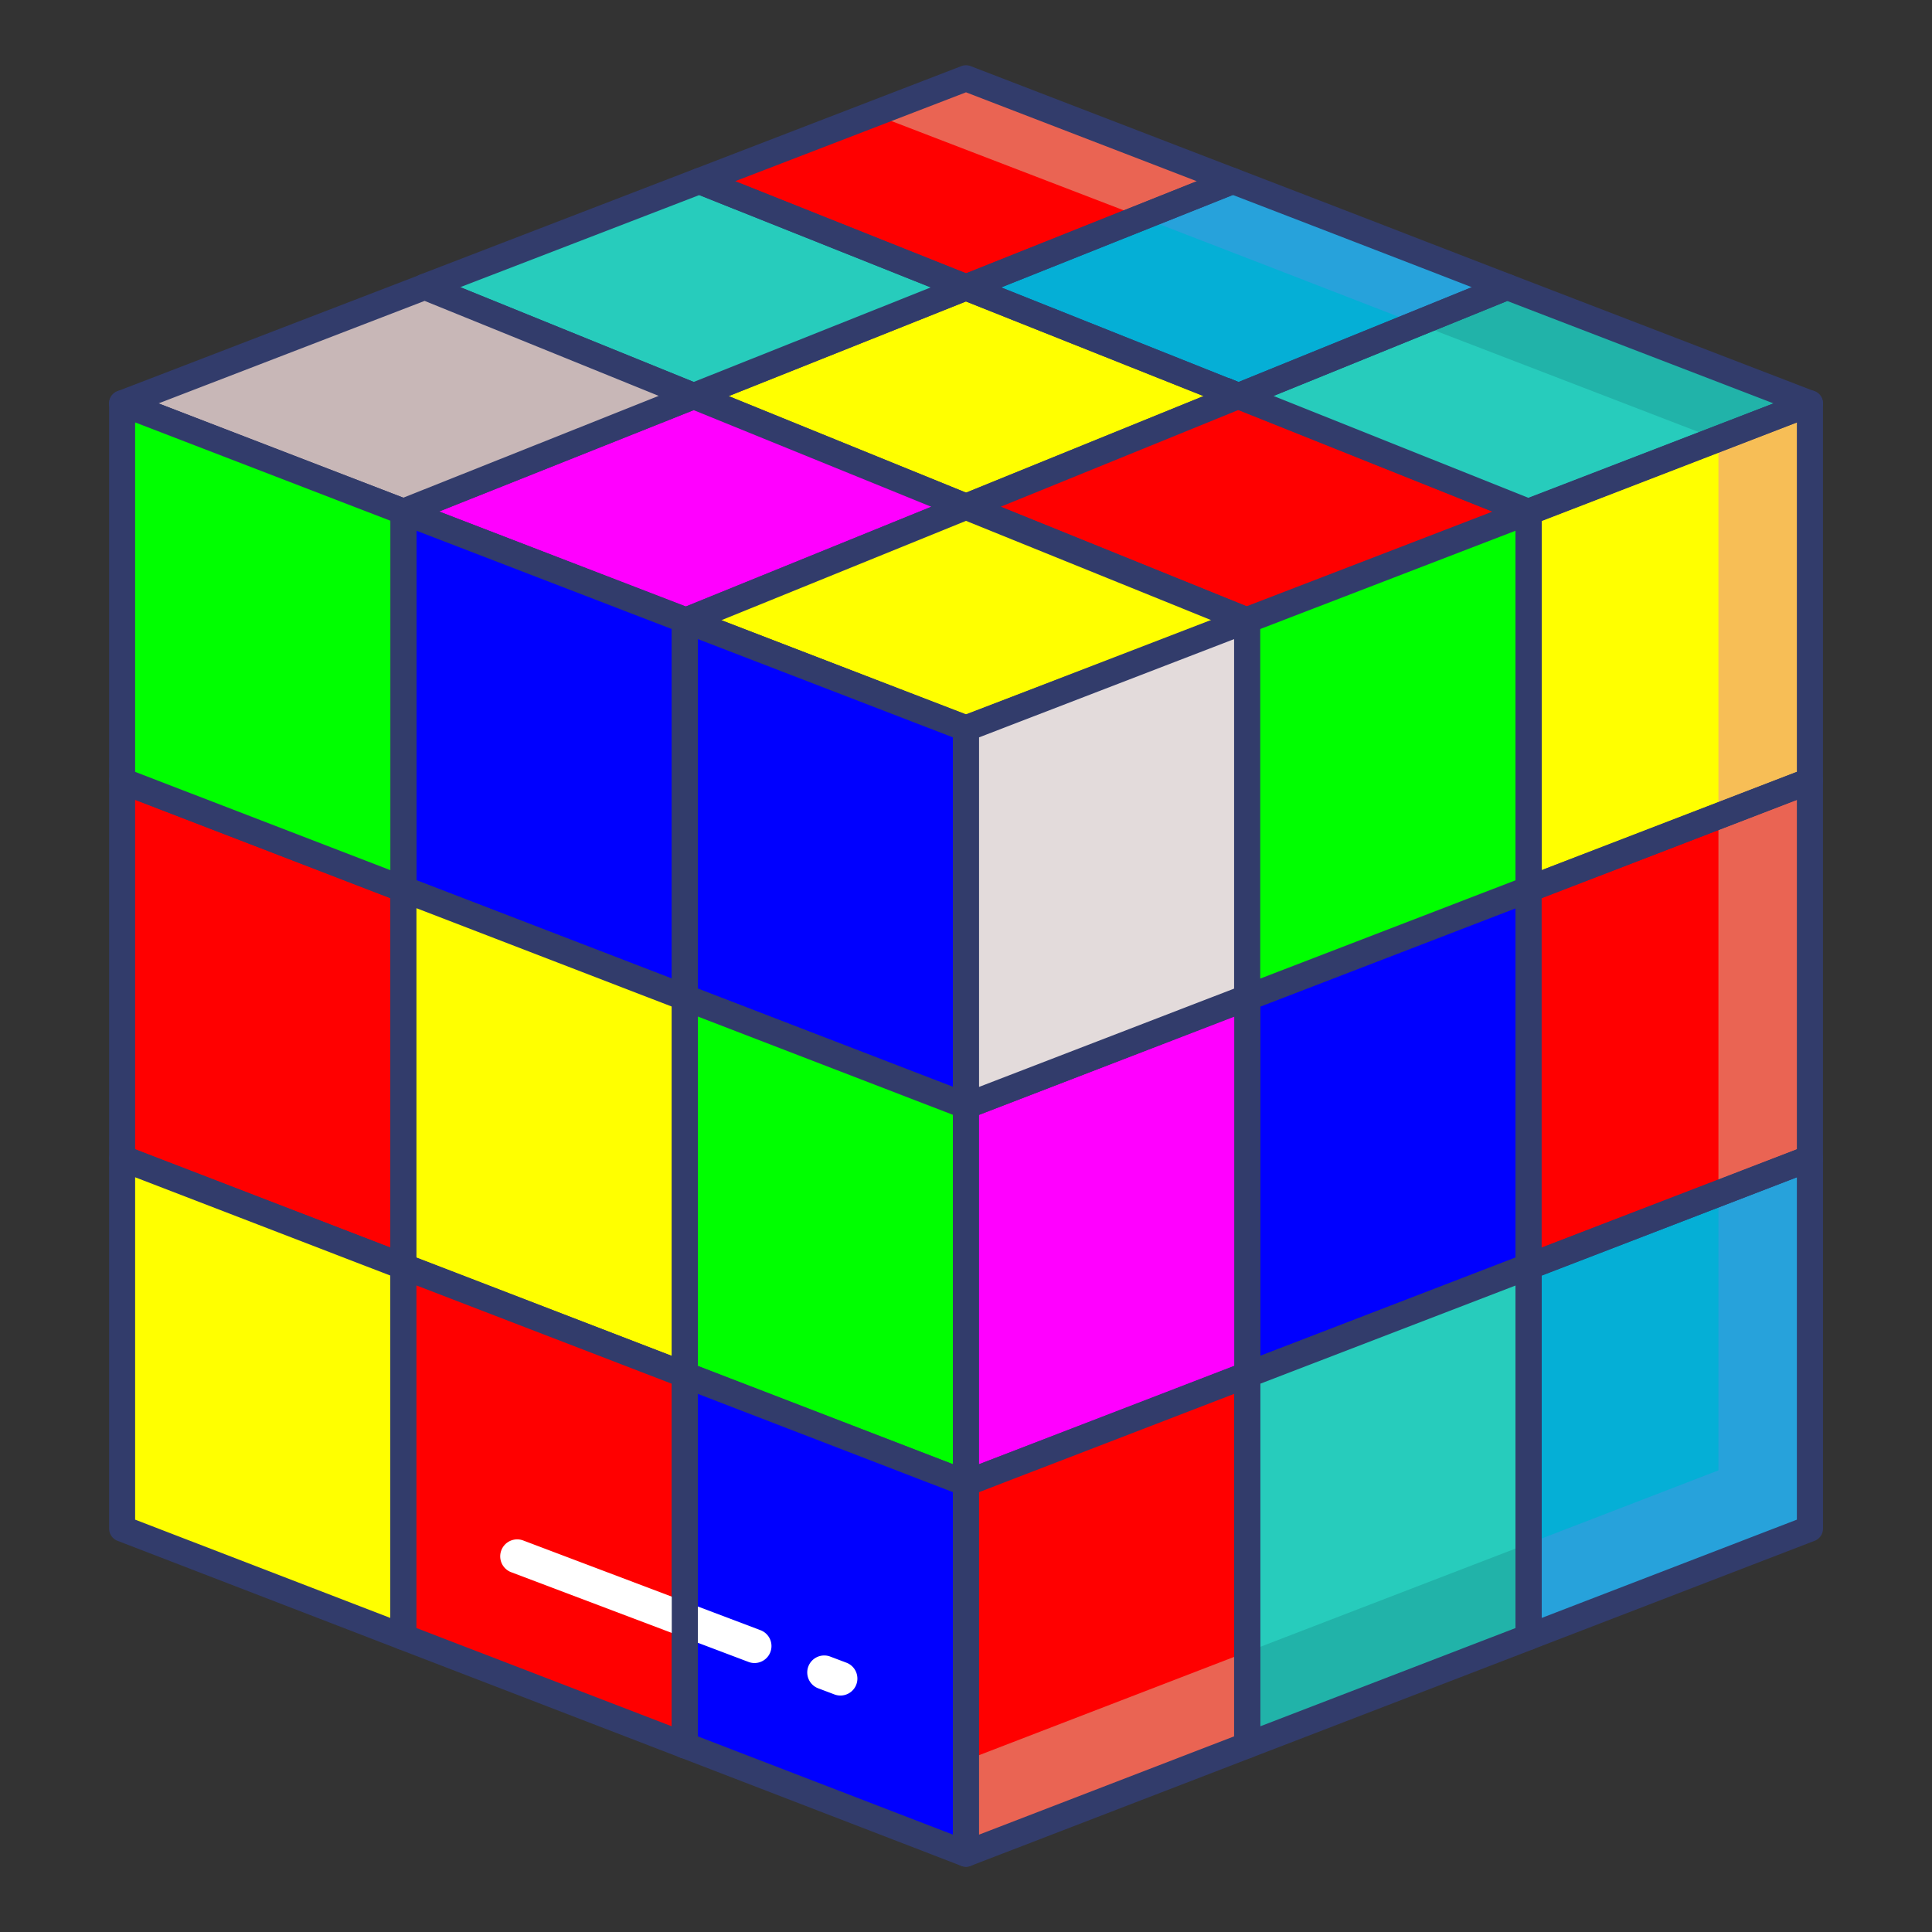<?xml version="1.0" encoding="UTF-8" standalone="no"?>
<svg
   xmlns:dc="http://purl.org/dc/elements/1.1/"
   xmlns:cc="http://creativecommons.org/ns#"
   xmlns:rdf="http://www.w3.org/1999/02/22-rdf-syntax-ns#"
   xmlns:svg="http://www.w3.org/2000/svg"
   xmlns="http://www.w3.org/2000/svg"
   xmlns:sodipodi="http://sodipodi.sourceforge.net/DTD/sodipodi-0.dtd"
   xmlns:inkscape="http://www.inkscape.org/namespaces/inkscape"
   height="512"
   viewBox="0 0 74 74"
   width="512"
   version="1.1"
   id="svg153"
   sodipodi:docname="cube.svg"
   inkscape:version="0.92.3 (2405546, 2018-03-11)">
  <rect x="0" y="0" width="74" height="74" fill="#333333" stroke="none"/>
  <defs
     id="defs157" />
  <sodipodi:namedview
     pagecolor="#ffffff"
     bordercolor="#666666"
     borderopacity="1"
     objecttolerance="10"
     gridtolerance="10"
     guidetolerance="10"
     inkscape:pageopacity="0"
     inkscape:pageshadow="2"
     inkscape:window-width="2560"
     inkscape:window-height="1337"
     id="namedview155"
     showgrid="false"
     inkscape:zoom="1.3037281"
     inkscape:cx="46.937207"
     inkscape:cy="196.94409"
     inkscape:window-x="0"
     inkscape:window-y="55"
     inkscape:window-maximized="1"
     inkscape:current-layer="svg153" />
  <path
     style="fill:#ff0000"
     inkscape:connector-curvature="0"
     id="path2"
     d="M 47.213,6.934 37,3 26.787,6.934 37,11.007 Z" />
  <path
     style="fill:#05afd6"
     inkscape:connector-curvature="0"
     id="path4"
     d="M 57.73,10.99 47.44,15.17 H 47.43 L 46.97,14.98 37,11.01 47.21,6.93 c 4.55,1.75 5.68,2.19 10.52,4.06 z" />
  <path
     style="fill:#ffff00"
     inkscape:connector-curvature="0"
     id="path6"
     d="M 47.43,15.17 37,19.41 26.57,15.17 37,11.01 l 9.97,3.97 z" />
  <path
     style="fill:#323c6b"
     inkscape:connector-curvature="0"
     id="path8"
     d="m 37,19.91 a 0.5,0.5 0 0 1 -0.188,-0.037 l -10.43,-4.24 a 0.5,0.5 0 0 1 0,-0.928 l 10.43,-4.16 a 0.5,0.5 0 0 1 0.37,0 l 10.438,4.163 a 0.5,0.5 0 0 1 0,0.925 l -10.43,4.24 A 0.5,0.5 0 0 1 37,19.91 Z M 27.909,15.174 37,18.871 46.1,15.171 37,11.548 Z" />
  <path
     style="fill:#27ccbc"
     inkscape:connector-curvature="0"
     id="path10"
     d="M 37,11.007 26.787,6.934 16.269,10.985 26.566,15.168 Z" />
  <path
     style="fill:#323c6b"
     inkscape:connector-curvature="0"
     id="path12"
     d="m 26.565,15.668 a 0.506,0.506 0 0 1 -0.188,-0.037 l -10.3,-4.183 a 0.5,0.5 0 0 1 0.009,-0.93 L 26.607,6.467 a 0.5,0.5 0 0 1 0.365,0 l 10.213,4.073 a 0.5,0.5 0 0 1 0,0.929 l -10.434,4.163 a 0.5,0.5 0 0 1 -0.186,0.036 z M 17.628,11 26.567,14.631 35.65,11.009 26.784,7.471 Z" />
  <path
     style="fill:#ff00ff"
     inkscape:connector-curvature="0"
     id="path14"
     d="M 37,19.41 26.27,23.77 15.45,19.6 26.57,15.17 Z" />
  <path
     style="fill:#323c6b"
     inkscape:connector-curvature="0"
     id="path16"
     d="m 26.27,24.27 a 0.5,0.5 0 0 1 -0.18,-0.034 l -10.819,-4.17 a 0.5,0.5 0 0 1 0,-0.931 l 11.12,-4.43 a 0.5,0.5 0 0 1 0.373,0 l 10.43,4.24 a 0.5,0.5 0 0 1 0,0.927 l -10.73,4.36 A 0.506,0.506 0 0 1 26.27,24.27 Z m -9.45,-4.678 9.444,3.64 9.407,-3.822 -9.1,-3.7 z" />
  <path
     style="fill:#c8b7b7"
     inkscape:connector-curvature="0"
     id="path18"
     d="M 26.57,15.17 15.45,19.6 4.68,15.45 16.27,10.99 Z" />
  <path
     style="fill:#323c6b"
     inkscape:connector-curvature="0"
     id="path20"
     d="M 15.45,20.1 A 0.507,0.507 0 0 1 15.27,20.067 L 4.5,15.917 a 0.5,0.5 0 0 1 0,-0.934 l 11.59,-4.46 a 0.5,0.5 0 0 1 0.368,0 l 10.3,4.18 a 0.5,0.5 0 0 1 0,0.928 l -11.12,4.43 A 0.491,0.491 0 0 1 15.45,20.1 Z m -9.379,-4.649 9.376,3.612 9.783,-3.9 -8.966,-3.638 z" />
  <path
     style="fill:#ff0000"
     inkscape:connector-curvature="0"
     id="path22"
     d="m 58.55,19.61 c -3.44,1.33 -7.27,2.81 -10.78,4.16 L 37,19.41 47.43,15.17 h 0.01 z" />
  <path
     style="fill:#323c6b"
     inkscape:connector-curvature="0"
     id="path24"
     d="m 47.77,24.27 a 0.5,0.5 0 0 1 -0.187,-0.037 l -10.77,-4.36 a 0.5,0.5 0 0 1 0,-0.927 l 10.43,-4.24 a 0.539,0.539 0 0 1 0.385,0 l 11.109,4.44 a 0.5,0.5 0 0 1 0,0.931 c -3.44,1.33 -7.271,2.811 -10.781,4.161 A 0.507,0.507 0 0 1 47.77,24.27 Z m -9.44,-4.861 9.444,3.823 c 3.06,-1.177 6.352,-2.448 9.409,-3.63 l -9.747,-3.9 z" />
  <path
     style="fill:#27ccbc"
     inkscape:connector-curvature="0"
     id="path26"
     d="m 69.32,15.45 c 0,0 -4.81,1.86 -10.77,4.16 L 47.44,15.17 57.73,10.99 c 5.33,2.05 11.59,4.46 11.59,4.46 z" />
  <path
     style="fill:#ea6453"
     inkscape:connector-curvature="0"
     id="path28"
     d="M 47.21,6.93 43.73,8.32 C 39.63,6.75 34.19,4.65 33.45,4.37 L 37,3 c 0,0 5.8,2.23 10.21,3.93 z" />
  <path
     style="fill:#27a2db"
     inkscape:connector-curvature="0"
     id="path30"
     d="M 57.73,10.99 54.27,12.4 H 54.26 C 49.46,10.54 48.33,10.1 43.79,8.35 L 43.73,8.32 47.21,6.93 c 4.55,1.75 5.68,2.19 10.52,4.06 z" />
  <path
     style="fill:#21b3a9"
     inkscape:connector-curvature="0"
     id="path32"
     d="m 69.32,15.45 c 0,0 -1.37,0.53 -3.55,1.37 C 64.86,16.47 59.2,14.29 54.31,12.41 A 0.06,0.06 0 0 0 54.27,12.4 l 3.46,-1.41 c 5.33,2.05 11.59,4.46 11.59,4.46 z" />
  <path
     style="fill:#323c6b"
     inkscape:connector-curvature="0"
     id="path34"
     d="m 47.43,15.67 a 0.5,0.5 0 0 1 -0.19,-0.038 l -0.46,-0.19 a 0.5,0.5 0 1 1 0.381,-0.924 l 0.46,0.19 a 0.5,0.5 0 0 1 -0.19,0.962 z" />
  <path
     style="fill:#323c6b"
     inkscape:connector-curvature="0"
     id="path36"
     d="m 59.01,20.29 a 0.494,0.494 0 0 1 -0.183,-0.035 l -0.46,-0.18 a 0.5,0.5 0 1 1 0.365,-0.931 l 0.46,0.18 a 0.5,0.5 0 0 1 -0.183,0.965 z" />
  <path
     style="fill:#323c6b"
     inkscape:connector-curvature="0"
     id="path38"
     d="m 59.01,20.29 a 0.494,0.494 0 0 1 -0.183,-0.035 l -0.46,-0.18 a 0.5,0.5 0 1 1 0.365,-0.931 l 0.46,0.18 a 0.5,0.5 0 0 1 -0.183,0.965 z" />
  <path
     style="fill:#323c6b"
     inkscape:connector-curvature="0"
     id="path40"
     d="m 47.43,15.67 a 0.5,0.5 0 0 1 -0.19,-0.038 l -0.46,-0.19 a 0.5,0.5 0 1 1 0.381,-0.924 l 0.46,0.19 a 0.5,0.5 0 0 1 -0.19,0.962 z" />
  <path
     style="fill:#ffff00"
     inkscape:connector-curvature="0"
     id="path42"
     d="M 47.77,23.77 C 43.01,25.61 37,27.9 37,27.9 L 26.27,23.77 37,19.41 Z" />
  <path
     style="fill:#323c6b"
     inkscape:connector-curvature="0"
     id="path44"
     d="m 37,28.4 a 0.507,0.507 0 0 1 -0.18,-0.033 l -10.73,-4.13 a 0.5,0.5 0 0 1 -0.009,-0.93 l 10.73,-4.36 a 0.5,0.5 0 0 1 0.376,0 l 10.77,4.36 a 0.5,0.5 0 0 1 -0.007,0.93 c -4.761,1.84 -10.772,4.131 -10.772,4.131 A 0.492,0.492 0 0 1 37,28.4 Z M 27.629,23.757 37,27.364 c 0.938,-0.357 5.394,-2.057 9.409,-3.605 L 37,19.95 Z" />
  <path
     style="fill:#0000ff"
     inkscape:connector-curvature="0"
     id="path46"
     d="M 26.23,23.75 V 38.21 L 15.45,34.06 V 19.6 Z" />
  <path
     style="fill:#323c6b"
     inkscape:connector-curvature="0"
     id="path48"
     d="M 26.23,38.71 A 0.511,0.511 0 0 1 26.05,38.677 L 15.27,34.527 A 0.5,0.5 0 0 1 14.95,34.06 V 19.6 a 0.5,0.5 0 0 1 0.68,-0.467 l 10.78,4.15 a 0.5,0.5 0 0 1 0.32,0.467 v 14.46 a 0.5,0.5 0 0 1 -0.5,0.5 z m -10.28,-4.993 9.78,3.765 V 24.093 l -9.78,-3.765 z" />
  <path
     style="fill:#0000ff"
     inkscape:connector-curvature="0"
     id="path50"
     d="M 37,27.9 V 42.36 L 26.23,38.21 V 23.75 Z" />
  <path
     style="fill:#323c6b"
     inkscape:connector-curvature="0"
     id="path52"
     d="M 37,42.86 A 0.507,0.507 0 0 1 36.82,42.827 L 26.05,38.677 A 0.5,0.5 0 0 1 25.73,38.21 V 23.75 a 0.5,0.5 0 0 1 0.68,-0.467 l 10.77,4.15 A 0.5,0.5 0 0 1 37.5,27.9 V 42.36 A 0.5,0.5 0 0 1 37,42.86 Z M 26.73,37.867 36.5,41.632 V 28.243 l -9.77,-3.765 z" />
  <path
     style="fill:#ff0000"
     inkscape:connector-curvature="0"
     id="path54"
     d="M 15.451,34.058 4.676,29.907 v 14.457 l 10.775,4.15 z" />
  <path
     style="fill:#323c6b"
     inkscape:connector-curvature="0"
     id="path56"
     d="m 15.451,49.014 a 0.511,0.511 0 0 1 -0.18,-0.033 L 4.5,44.831 A 0.5,0.5 0 0 1 4.18,44.364 V 29.907 A 0.5,0.5 0 0 1 4.86,29.44 l 10.775,4.15 a 0.5,0.5 0 0 1 0.32,0.467 v 14.457 a 0.5,0.5 0 0 1 -0.5,0.5 z M 5.176,44.021 14.951,47.786 V 34.4 L 5.176,30.636 Z" />
  <path
     style="fill:#00ff00"
     inkscape:connector-curvature="0"
     id="path58"
     d="M 15.451,19.601 4.676,15.451 v 14.456 l 10.775,4.151 z" />
  <path
     style="fill:#323c6b"
     inkscape:connector-curvature="0"
     id="path60"
     d="m 15.451,34.558 a 0.511,0.511 0 0 1 -0.18,-0.033 L 4.5,30.374 A 0.5,0.5 0 0 1 4.18,29.907 V 15.451 a 0.5,0.5 0 0 1 0.68,-0.467 l 10.775,4.15 a 0.5,0.5 0 0 1 0.32,0.467 v 14.457 a 0.5,0.5 0 0 1 -0.5,0.5 z M 5.176,29.564 14.951,33.329 V 19.944 L 5.176,16.179 Z" />
  <path
     style="fill:#00ff00"
     inkscape:connector-curvature="0"
     id="path62"
     d="M 26.225,38.208 V 52.664 L 37,56.814 V 42.358 Z" />
  <path
     style="fill:#323c6b"
     inkscape:connector-curvature="0"
     id="path64"
     d="m 37,57.314 a 0.511,0.511 0 0 1 -0.18,-0.033 l -10.774,-4.15 a 0.5,0.5 0 0 1 -0.32,-0.467 V 38.208 a 0.5,0.5 0 0 1 0.68,-0.467 l 10.774,4.15 a 0.5,0.5 0 0 1 0.32,0.467 v 14.456 a 0.5,0.5 0 0 1 -0.5,0.5 z M 26.726,52.321 36.5,56.086 V 42.7 l -9.774,-3.765 z" />
  <path
     style="fill:#ffff00"
     inkscape:connector-curvature="0"
     id="path66"
     d="m 15.451,34.058 v 14.456 l 10.774,4.15 V 38.208 Z" />
  <path
     style="fill:#323c6b"
     inkscape:connector-curvature="0"
     id="path68"
     d="m 26.226,53.164 a 0.511,0.511 0 0 1 -0.18,-0.033 l -10.774,-4.15 a 0.5,0.5 0 0 1 -0.32,-0.467 V 34.058 a 0.5,0.5 0 0 1 0.68,-0.467 l 10.774,4.15 a 0.5,0.5 0 0 1 0.32,0.467 v 14.456 a 0.5,0.5 0 0 1 -0.5,0.5 z m -10.275,-4.993 9.774,3.765 V 38.551 l -9.774,-3.765 z" />
  <path
     style="fill:#ffff00"
     inkscape:connector-curvature="0"
     id="path70"
     d="M 4.676,44.364 V 58.549 L 15.451,62.7 V 48.514 Z" />
  <path
     style="fill:#323c6b"
     inkscape:connector-curvature="0"
     id="path72"
     d="m 15.451,63.2 a 0.511,0.511 0 0 1 -0.18,-0.033 L 4.5,59.016 A 0.5,0.5 0 0 1 4.18,58.549 V 44.364 a 0.5,0.5 0 0 1 0.68,-0.467 l 10.775,4.15 a 0.5,0.5 0 0 1 0.32,0.467 V 62.7 a 0.5,0.5 0 0 1 -0.5,0.5 z M 5.176,58.206 14.951,61.971 V 48.857 L 5.176,45.092 Z" />
  <path
     style="fill:#ff0000"
     inkscape:connector-curvature="0"
     id="path74"
     d="M 26.23,52.66 V 66.85 L 15.45,62.7 V 48.51 Z" />
  <path
     style="fill:#323c6b"
     inkscape:connector-curvature="0"
     id="path76"
     d="M 26.23,67.35 A 0.511,0.511 0 0 1 26.05,67.317 L 15.27,63.167 A 0.5,0.5 0 0 1 14.95,62.7 V 48.51 a 0.5,0.5 0 0 1 0.68,-0.467 l 10.78,4.15 a 0.5,0.5 0 0 1 0.32,0.467 v 14.19 a 0.5,0.5 0 0 1 -0.5,0.5 z m -10.28,-4.993 9.78,3.765 V 53 l -9.78,-3.765 z" />
  <path
     style="fill:#0000ff"
     inkscape:connector-curvature="0"
     id="path78"
     d="M 26.23,52.66 37,56.81 V 71 L 26.23,66.85" />
  <path
     style="fill:#323c6b"
     inkscape:connector-curvature="0"
     id="path80"
     d="m 37,71.5 a 0.507,0.507 0 0 1 -0.18,-0.033 l -10.77,-4.15 a 0.5,0.5 0 0 1 0.359,-0.934 L 36.5,70.271 V 57.153 L 26.051,53.127 a 0.5,0.5 0 0 1 0.359,-0.934 l 10.77,4.15 A 0.5,0.5 0 0 1 37.5,56.81 V 71 A 0.5,0.5 0 0 1 37,71.5 Z" />
  <path
     style="fill:#0000ff"
     inkscape:connector-curvature="0"
     id="path82"
     d="m 47.775,52.664 10.774,-4.15 V 34.058 l -10.774,4.15 z" />
  <path
     style="fill:#323c6b"
     inkscape:connector-curvature="0"
     id="path84"
     d="m 47.774,53.164 a 0.5,0.5 0 0 1 -0.5,-0.5 V 38.208 a 0.5,0.5 0 0 1 0.32,-0.467 l 10.774,-4.15 a 0.5,0.5 0 0 1 0.68,0.467 v 14.456 a 0.5,0.5 0 0 1 -0.32,0.467 l -10.774,4.15 a 0.511,0.511 0 0 1 -0.18,0.033 z m 0.5,-14.613 v 13.385 l 9.774,-3.765 V 34.786 Z" />
  <path
     style="fill:#ff0000"
     inkscape:connector-curvature="0"
     id="path86"
     d="m 58.549,48.514 10.775,-4.15 V 29.907 l -10.775,4.151 z" />
  <path
     style="fill:#ffff00"
     inkscape:connector-curvature="0"
     id="path88"
     d="M 58.549,19.601 V 34.058 L 69.324,29.907 V 15.451 Z" />
  <path
     style="fill:#ff00ff"
     inkscape:connector-curvature="0"
     id="path90"
     d="m 37,42.358 v 14.456 l 10.775,-4.15 V 38.208 Z" />
  <path
     style="fill:#323c6b"
     inkscape:connector-curvature="0"
     id="path92"
     d="m 37,57.314 a 0.5,0.5 0 0 1 -0.5,-0.5 V 42.358 a 0.5,0.5 0 0 1 0.32,-0.467 l 10.774,-4.15 a 0.5,0.5 0 0 1 0.68,0.467 v 14.456 a 0.5,0.5 0 0 1 -0.32,0.467 L 37.18,57.281 A 0.511,0.511 0 0 1 37,57.314 Z M 37.5,42.7 v 13.386 l 9.774,-3.765 V 38.936 Z" />
  <path
     style="fill:#27ccbc"
     inkscape:connector-curvature="0"
     id="path94"
     d="M 58.55,48.51 V 62.7 L 47.77,66.85 V 52.66 Z" />
  <path
     style="fill:#ff0000"
     inkscape:connector-curvature="0"
     id="path96"
     d="M 47.77,52.66 V 66.85 L 37,71 V 56.81 Z" />
  <path
     style="fill:#e3dbdb"
     inkscape:connector-curvature="0"
     id="path98"
     d="M 47.77,23.75 V 38.21 L 37,42.36 V 27.9 Z" />
  <path
     style="fill:#323c6b"
     inkscape:connector-curvature="0"
     id="path100"
     d="m 37,42.86 a 0.5,0.5 0 0 1 -0.5,-0.5 V 27.9 a 0.5,0.5 0 0 1 0.32,-0.467 l 10.77,-4.15 a 0.5,0.5 0 0 1 0.68,0.467 v 14.46 a 0.5,0.5 0 0 1 -0.32,0.467 l -10.77,4.15 A 0.507,0.507 0 0 1 37,42.86 Z m 0.5,-14.617 v 13.388 l 9.77,-3.765 V 24.479 Z" />
  <path
     style="fill:#00ff00"
     inkscape:connector-curvature="0"
     id="path102"
     d="M 58.55,19.6 V 34.06 L 47.77,38.21 V 23.75 Z" />
  <path
     style="fill:#323c6b"
     inkscape:connector-curvature="0"
     id="path104"
     d="m 47.77,38.71 a 0.5,0.5 0 0 1 -0.5,-0.5 V 23.75 a 0.5,0.5 0 0 1 0.32,-0.467 l 10.78,-4.15 a 0.5,0.5 0 0 1 0.68,0.467 v 14.46 a 0.5,0.5 0 0 1 -0.32,0.467 l -10.78,4.15 a 0.511,0.511 0 0 1 -0.18,0.033 z m 0.5,-14.617 v 13.389 l 9.78,-3.765 V 20.328 Z" />
  <path
     style="fill:#05afd6"
     inkscape:connector-curvature="0"
     id="path106"
     d="M 58.549,62.7 69.324,58.549 V 44.364 l -10.775,4.15 z" />
  <path
     style="fill:#21b3a9"
     inkscape:connector-curvature="0"
     id="path108"
     d="M 58.55,59.12 V 62.7 L 47.77,66.85 V 63.27 Z" />
  <path
     style="fill:#ea6453"
     inkscape:connector-curvature="0"
     id="path110"
     d="m 47.77,63.27 v 3.58 L 37,71 v -3.58 z" />
  <path
     style="fill:#27a2db"
     inkscape:connector-curvature="0"
     id="path112"
     d="m 69.32,54.97 v 3.58 L 58.55,62.7 v -3.58 z" />
  <path
     style="fill:#ea6453;opacity:1"
     inkscape:connector-curvature="0"
     id="path114"
     d="m 69.32,29.91 v 14.45 l -3.5,1.35 V 31.26 Z" />
  <path
     style="fill:#f7be56;opacity:1"
     inkscape:connector-curvature="0"
     id="path116"
     d="m 69.32,15.45 v 14.46 l -3.5,1.35 V 16.8 Z" />
  <path
     style="fill:#27a2db;opacity:1"
     inkscape:connector-curvature="0"
     id="path118"
     d="m 69.32,44.36 v 14.19 l -3.5,1.35 V 45.71 Z" />
  <path
     style="fill:#323c6b"
     d="M 37,11.507 A 0.5,0.5 0 0 1 36.814,11.471 L 26.6,7.4 A 0.5,0.5 0 0 1 26.606,6.469 L 36.82,2.533 a 0.506,0.506 0 0 1 0.359,0 L 47.393,6.467 A 0.5,0.5 0 0 1 47.4,7.4 L 37.186,11.471 A 0.5,0.5 0 0 1 37,11.507 Z M 28.157,6.942 37,10.469 45.843,6.942 37,3.536 Z"
     id="path120"
     inkscape:connector-curvature="0" />
  <path
     style="fill:#323c6b"
     d="m 47.44,15.67 a 0.545,0.545 0 0 1 -0.2,-0.038 l -0.46,-0.19 -9.964,-3.968 a 0.5,0.5 0 0 1 0,-0.929 l 10.21,-4.08 a 0.5,0.5 0 0 1 0.365,0 c 3.339,1.284 4.837,1.862 7.309,2.82 l 3.207,1.239 a 0.5,0.5 0 0 1 0.008,0.93 l -10.29,4.18 A 0.512,0.512 0 0 1 47.44,15.67 Z M 38.35,11.009 47.437,14.632 56.373,11 54.344,10.215 C 51.913,9.276 50.427,8.701 47.214,7.465 Z"
     id="path122"
     inkscape:connector-curvature="0" />
  <path
     style="fill:#323c6b"
     d="m 58.55,20.11 a 0.5,0.5 0 0 1 -0.186,-0.036 l -11.109,-4.44 a 0.5,0.5 0 0 1 0,-0.928 l 10.29,-4.18 a 0.5,0.5 0 0 1 0.368,0 l 11.59,4.46 a 0.5,0.5 0 0 1 0,0.933 l -10.771,4.16 A 0.5,0.5 0 0 1 58.55,20.11 Z m -9.771,-4.944 9.774,3.907 9.378,-3.622 -10.2,-3.923 z"
     id="path124"
     inkscape:connector-curvature="0" />
  <path
     style="fill:#323c6b"
     d="m 58.549,49.014 a 0.5,0.5 0 0 1 -0.5,-0.5 V 34.058 a 0.5,0.5 0 0 1 0.32,-0.467 l 10.775,-4.15 a 0.5,0.5 0 0 1 0.68,0.467 v 14.456 a 0.5,0.5 0 0 1 -0.32,0.467 l -10.775,4.15 a 0.511,0.511 0 0 1 -0.18,0.033 z m 0.5,-14.613 v 13.385 l 9.775,-3.765 V 30.636 Z"
     id="path126"
     inkscape:connector-curvature="0" />
  <path
     style="fill:#323c6b"
     d="m 58.549,34.558 a 0.5,0.5 0 0 1 -0.5,-0.5 V 19.6 a 0.5,0.5 0 0 1 0.32,-0.467 l 10.775,-4.15 a 0.5,0.5 0 0 1 0.68,0.467 v 14.457 a 0.5,0.5 0 0 1 -0.32,0.467 l -10.775,4.15 a 0.511,0.511 0 0 1 -0.18,0.034 z m 0.5,-14.613 v 13.384 l 9.775,-3.765 V 16.179 Z"
     id="path128"
     inkscape:connector-curvature="0" />
  <path
     style="fill:#323c6b"
     d="m 58.549,63.2 a 0.5,0.5 0 0 1 -0.5,-0.5 V 48.514 a 0.5,0.5 0 0 1 0.32,-0.467 L 69.145,43.9 a 0.5,0.5 0 0 1 0.68,0.467 v 14.182 a 0.5,0.5 0 0 1 -0.32,0.467 L 58.73,63.166 A 0.511,0.511 0 0 1 58.549,63.2 Z m 0.5,-14.342 v 13.113 l 9.775,-3.765 V 45.092 Z"
     id="path130"
     inkscape:connector-curvature="0" />
  <path
     style="fill:#323c6b"
     d="m 47.77,67.35 a 0.5,0.5 0 0 1 -0.5,-0.5 V 52.66 a 0.5,0.5 0 0 1 0.32,-0.467 l 10.78,-4.15 a 0.5,0.5 0 0 1 0.68,0.467 V 62.7 a 0.5,0.5 0 0 1 -0.32,0.467 l -10.78,4.15 A 0.511,0.511 0 0 1 47.77,67.35 Z M 48.27,53 v 13.122 l 9.78,-3.765 V 49.238 Z"
     id="path132"
     inkscape:connector-curvature="0" />
  <path
     style="fill:#323c6b"
     d="M 37,71.5 A 0.5,0.5 0 0 1 36.5,71 V 56.81 a 0.5,0.5 0 0 1 0.32,-0.467 l 10.77,-4.15 a 0.5,0.5 0 0 1 0.68,0.467 v 14.19 a 0.5,0.5 0 0 1 -0.32,0.467 l -10.77,4.15 A 0.507,0.507 0 0 1 37,71.5 Z m 0.5,-14.347 v 13.118 l 9.77,-3.765 V 53.389 Z"
     id="path134"
     inkscape:connector-curvature="0" />
  <path
     style="fill:#ffffff"
     inkscape:connector-curvature="0"
     id="path146"
     d="m 32.19,64.943 a 0.642,0.642 0 0 1 -0.229,-0.042 l -0.609,-0.23 a 0.65,0.65 0 1 1 0.459,-1.216 l 0.609,0.23 a 0.65,0.65 0 0 1 -0.229,1.258 z" />
  <path
     style="fill:#ffffff"
     inkscape:connector-curvature="0"
     id="path148"
     d="m 28.899,63.698 a 0.642,0.642 0 0 1 -0.229,-0.042 l -9.078,-3.432 a 0.65,0.65 0 1 1 0.459,-1.216 l 9.078,3.432 a 0.65,0.65 0 0 1 -0.229,1.258 z" />
  <path
     style="fill:#323c6b"
     inkscape:connector-curvature="0"
     id="path150"
     d="m 26.23,67.35 a 0.5,0.5 0 0 1 -0.5,-0.5 V 52.66 a 0.5,0.5 0 0 1 1,0 v 14.19 a 0.5,0.5 0 0 1 -0.5,0.5 z" />
</svg>
